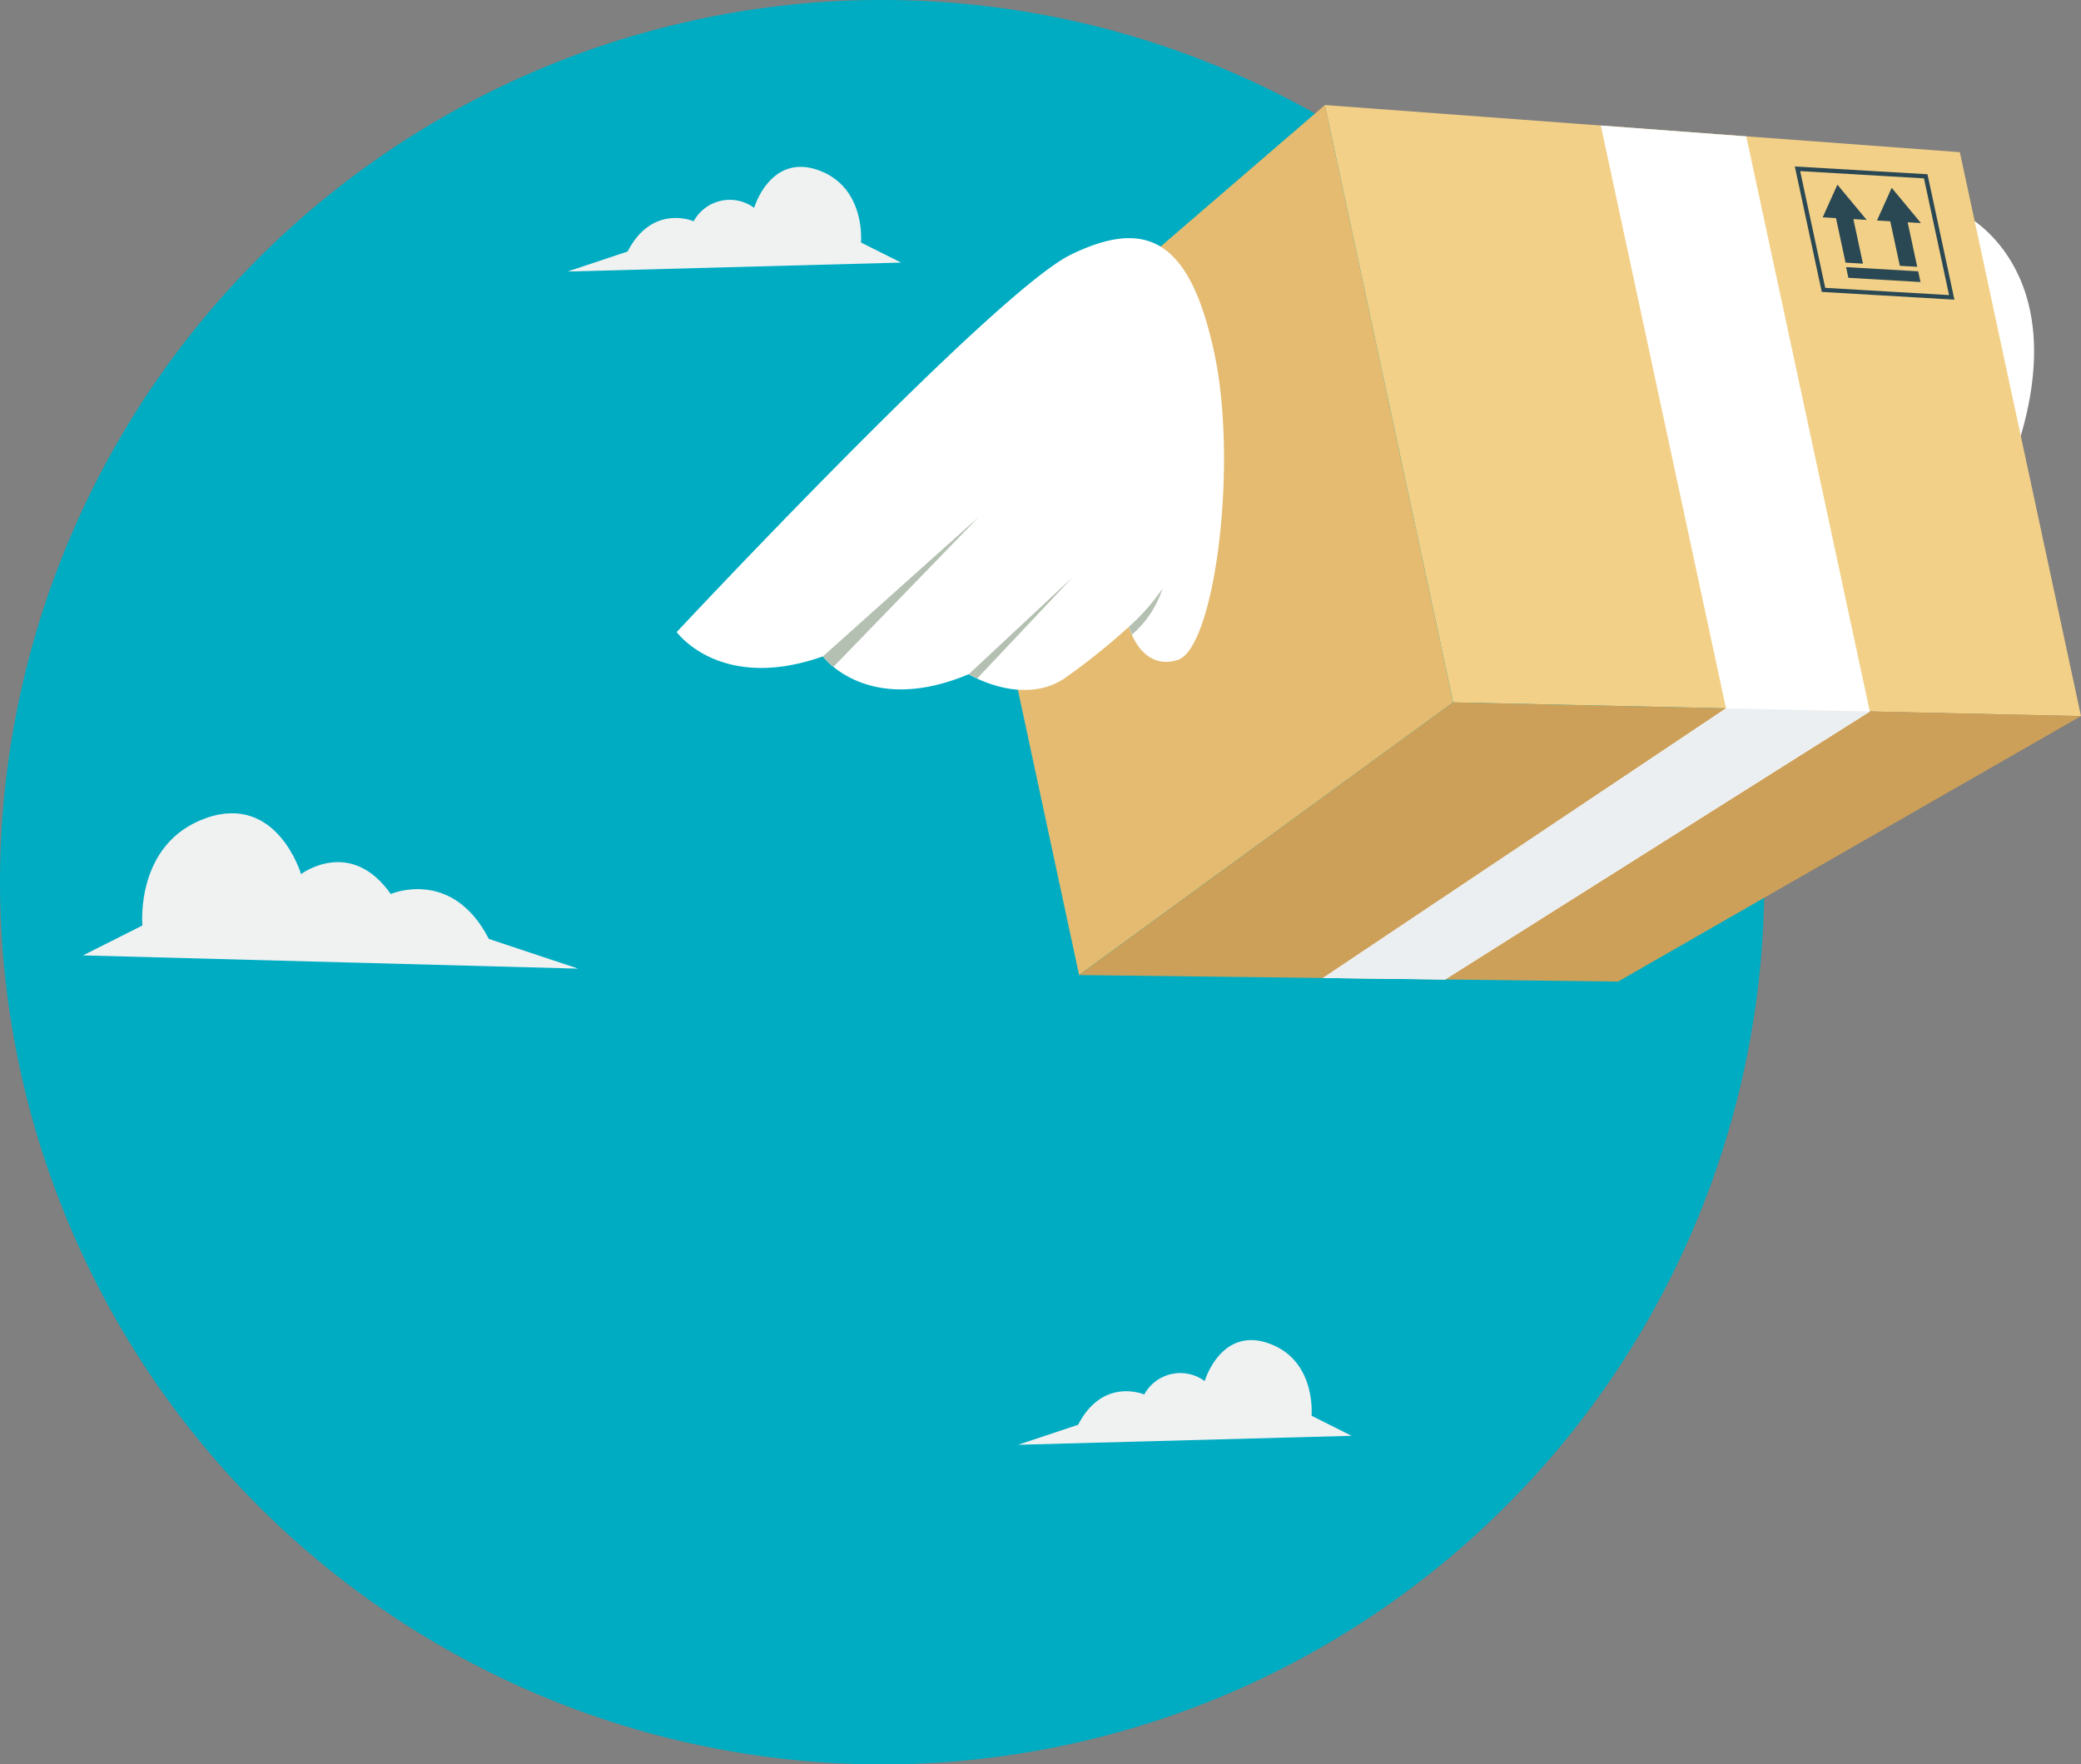 <svg xmlns="http://www.w3.org/2000/svg" xmlns:xlink="http://www.w3.org/1999/xlink" width="127.39" height="108" viewBox="0 0 127.39 108">
  <rect x="0" y="0" width="127.39" height="108" fill="#808080" stroke="none"/>
  <defs>
    <linearGradient id="linear-gradient" x1="0.898" y1="-2.183" x2="0.109" y2="-1.145" gradientUnits="objectBoundingBox">
      <stop offset="0" stop-color="#fff"/>
      <stop offset="1" stop-color="#fff" stop-opacity="0"/>
    </linearGradient>
    <linearGradient id="linear-gradient-2" x1="1.148" y1="-1.948" x2="0.109" y2="-1.241" xlink:href="#linear-gradient"/>
    <linearGradient id="linear-gradient-3" x1="1.145" y1="-1.455" x2="0.178" y2="-0.769" xlink:href="#linear-gradient"/>
  </defs>
  <g id="freeshiping" transform="translate(-166.142 -123.994)">
    <g id="Group_405" data-name="Group 405" transform="translate(166.142 123.994)">
      <path id="Path_204" data-name="Path 204" d="M274.143,177.993a54,54,0,1,1-54-54A54,54,0,0,1,274.143,177.993Z" transform="translate(-166.142 -123.994)" fill="#00acc2"/>
      <g id="Group_404" data-name="Group 404" transform="translate(5.079 6.43)">
        <g id="Group_403" data-name="Group 403">
          <path id="Path_205" data-name="Path 205" d="M366.061,145.786s6.852,3.261,3.321,14.215Z" transform="translate(-250.954 -139.116)" fill="#fff"/>
          <path id="Path_206" data-name="Path 206" d="M339.922,137.575l7.415,34.518-38.431-.839-7.854-36.564Z" transform="translate(-225.027 -134.69)" fill="#f2d088"/>
          <path id="Path_207" data-name="Path 207" d="M286.226,134.69l-22.347,19.245,7.3,34.007,22.9-16.688Z" transform="translate(-210.201 -134.69)" fill="#e4bb70"/>
          <path id="Path_208" data-name="Path 208" d="M276.03,212.2l32.988.4,28.34-16.252-38.431-.839Z" transform="translate(-215.047 -158.947)" fill="#cca059"/>
          <path id="Path_209" data-name="Path 209" d="M262.73,172.03s.718,2.721,2.978,2.035,3.729-11.9,2.247-18.805-4.119-8.277-8.78-6.005-24.126,23.1-24.126,23.1,2.669,3.706,8.946,1.489c0,0,2.732,3.693,8.928,1.092,0,0,3.227,1.959,5.813.289A39.832,39.832,0,0,0,262.73,172.03Z" transform="translate(-198.703 -140.096)" fill="#fff"/>
          <path id="Path_210" data-name="Path 210" d="M249.93,185.161l9.554-8.55-8.908,9.189A3.946,3.946,0,0,1,249.93,185.161Z" transform="translate(-204.638 -151.409)" fill="#b4c0b1"/>
          <path id="Path_211" data-name="Path 211" d="M264.781,188.707l6.367-5.942-5.855,6.207Z" transform="translate(-210.561 -153.864)" fill="#b4c0b1"/>
          <path id="Path_212" data-name="Path 212" d="M281.094,186.253a12.648,12.648,0,0,0,2.062-2.348,6.32,6.32,0,0,1-1.882,2.838Z" transform="translate(-217.067 -154.318)" fill="#b4c0b1"/>
          <path id="Path_213" data-name="Path 213" d="M317.864,136.776l7.663,35.675-24.674,16.506,7.48.091,26-16.4-7.563-35.206Z" transform="translate(-224.948 -135.522)" fill="#fff"/>
          <g id="Group_402" data-name="Group 402" transform="translate(104.792 3.762)">
            <g id="Group_401" data-name="Group 401">
              <g id="Group_399" data-name="Group 399" transform="translate(1.708 1.11)">
                <g id="Group_396" data-name="Group 396">
                  <path id="Path_214" data-name="Path 214" d="M352.642,142.795l-.9,2,.813.048.586,2.726,1.065.062-.586-2.726.813.048Z" transform="translate(-351.743 -142.795)" fill="#2a4853"/>
                </g>
                <g id="Group_397" data-name="Group 397" transform="translate(3.322 0.194)">
                  <path id="Path_215" data-name="Path 215" d="M358.169,143.118l-.9,2,.813.048.585,2.726,1.065.062-.585-2.726.813.048Z" transform="translate(-357.269 -143.118)" fill="#2a4853"/>
                </g>
                <g id="Group_398" data-name="Group 398" transform="translate(1.43 5.048)">
                  <path id="Path_216" data-name="Path 216" d="M358.678,152.105l-4.416-.258-.141-.655,4.416.258Z" transform="translate(-354.122 -151.192)" fill="#2a4853"/>
                </g>
              </g>
              <g id="Group_400" data-name="Group 400">
                <path id="Path_217" data-name="Path 217" d="M358.672,149.1l-8.121-.475-.021-.1-1.627-7.578,8.121.475.021.1Zm-7.908-.724,7.58.443-1.535-7.144-7.579-.444Z" transform="translate(-348.902 -140.949)" fill="#2a4853"/>
              </g>
            </g>
          </g>
          <path id="Path_218" data-name="Path 218" d="M300.853,212.623l24.674-16.506,8.807.192-26,16.4Z" transform="translate(-224.948 -159.189)" fill="#eceff1"/>
          <path id="Path_219" data-name="Path 219" d="M286.385,223.673l-32.988-.4-34.116,26.1.848,15.154Z" transform="translate(-192.415 -170.018)" fill="url(#linear-gradient)" style="mix-blend-mode: overlay;isolation: isolate"/>
          <path id="Path_220" data-name="Path 220" d="M249.437,195.368l3.6,16.774L221.073,236.6l-2.687-15.921Z" transform="translate(-192.057 -158.89)" fill="url(#linear-gradient-2)" style="mix-blend-mode: overlay;isolation: isolate"/>
          <path id="Path_221" data-name="Path 221" d="M244.345,146.844l-2.45-1.231s.318-3.385-2.616-4.427-3.925,2.307-3.925,2.307a2.514,2.514,0,0,0-3.7.822s-2.52-1.1-4.045,1.852l-3.681,1.225Z" transform="translate(-194.269 -137.201)" fill="#f0f1f1"/>
          <path id="Path_222" data-name="Path 222" d="M290.222,266.3l-2.45-1.231s.317-3.384-2.616-4.426-3.925,2.307-3.925,2.307a2.514,2.514,0,0,0-3.7.822s-2.52-1.1-4.045,1.852l-3.681,1.225Z" transform="translate(-212.565 -184.843)" fill="#f0f1f1"/>
          <path id="Path_223" data-name="Path 223" d="M174.591,215.5l3.638-1.828s-.472-5.025,3.885-6.573,5.828,3.425,5.828,3.425,3.021-2.288,5.491,1.22c0,0,3.741-1.639,6.006,2.749l5.466,1.818Z" transform="translate(-174.591 -163.45)" fill="#f0f1f1"/>
        </g>
        <path id="Path_224" data-name="Path 224" d="M241.214,159.538,208.032,192.4l4.533,21.1,42.967-35.315S255.572,157.342,241.214,159.538Z" transform="translate(-187.928 -144.535)" fill="url(#linear-gradient-3)" style="mix-blend-mode: overlay;isolation: isolate"/>
      </g>
    </g>
  </g>
</svg>
